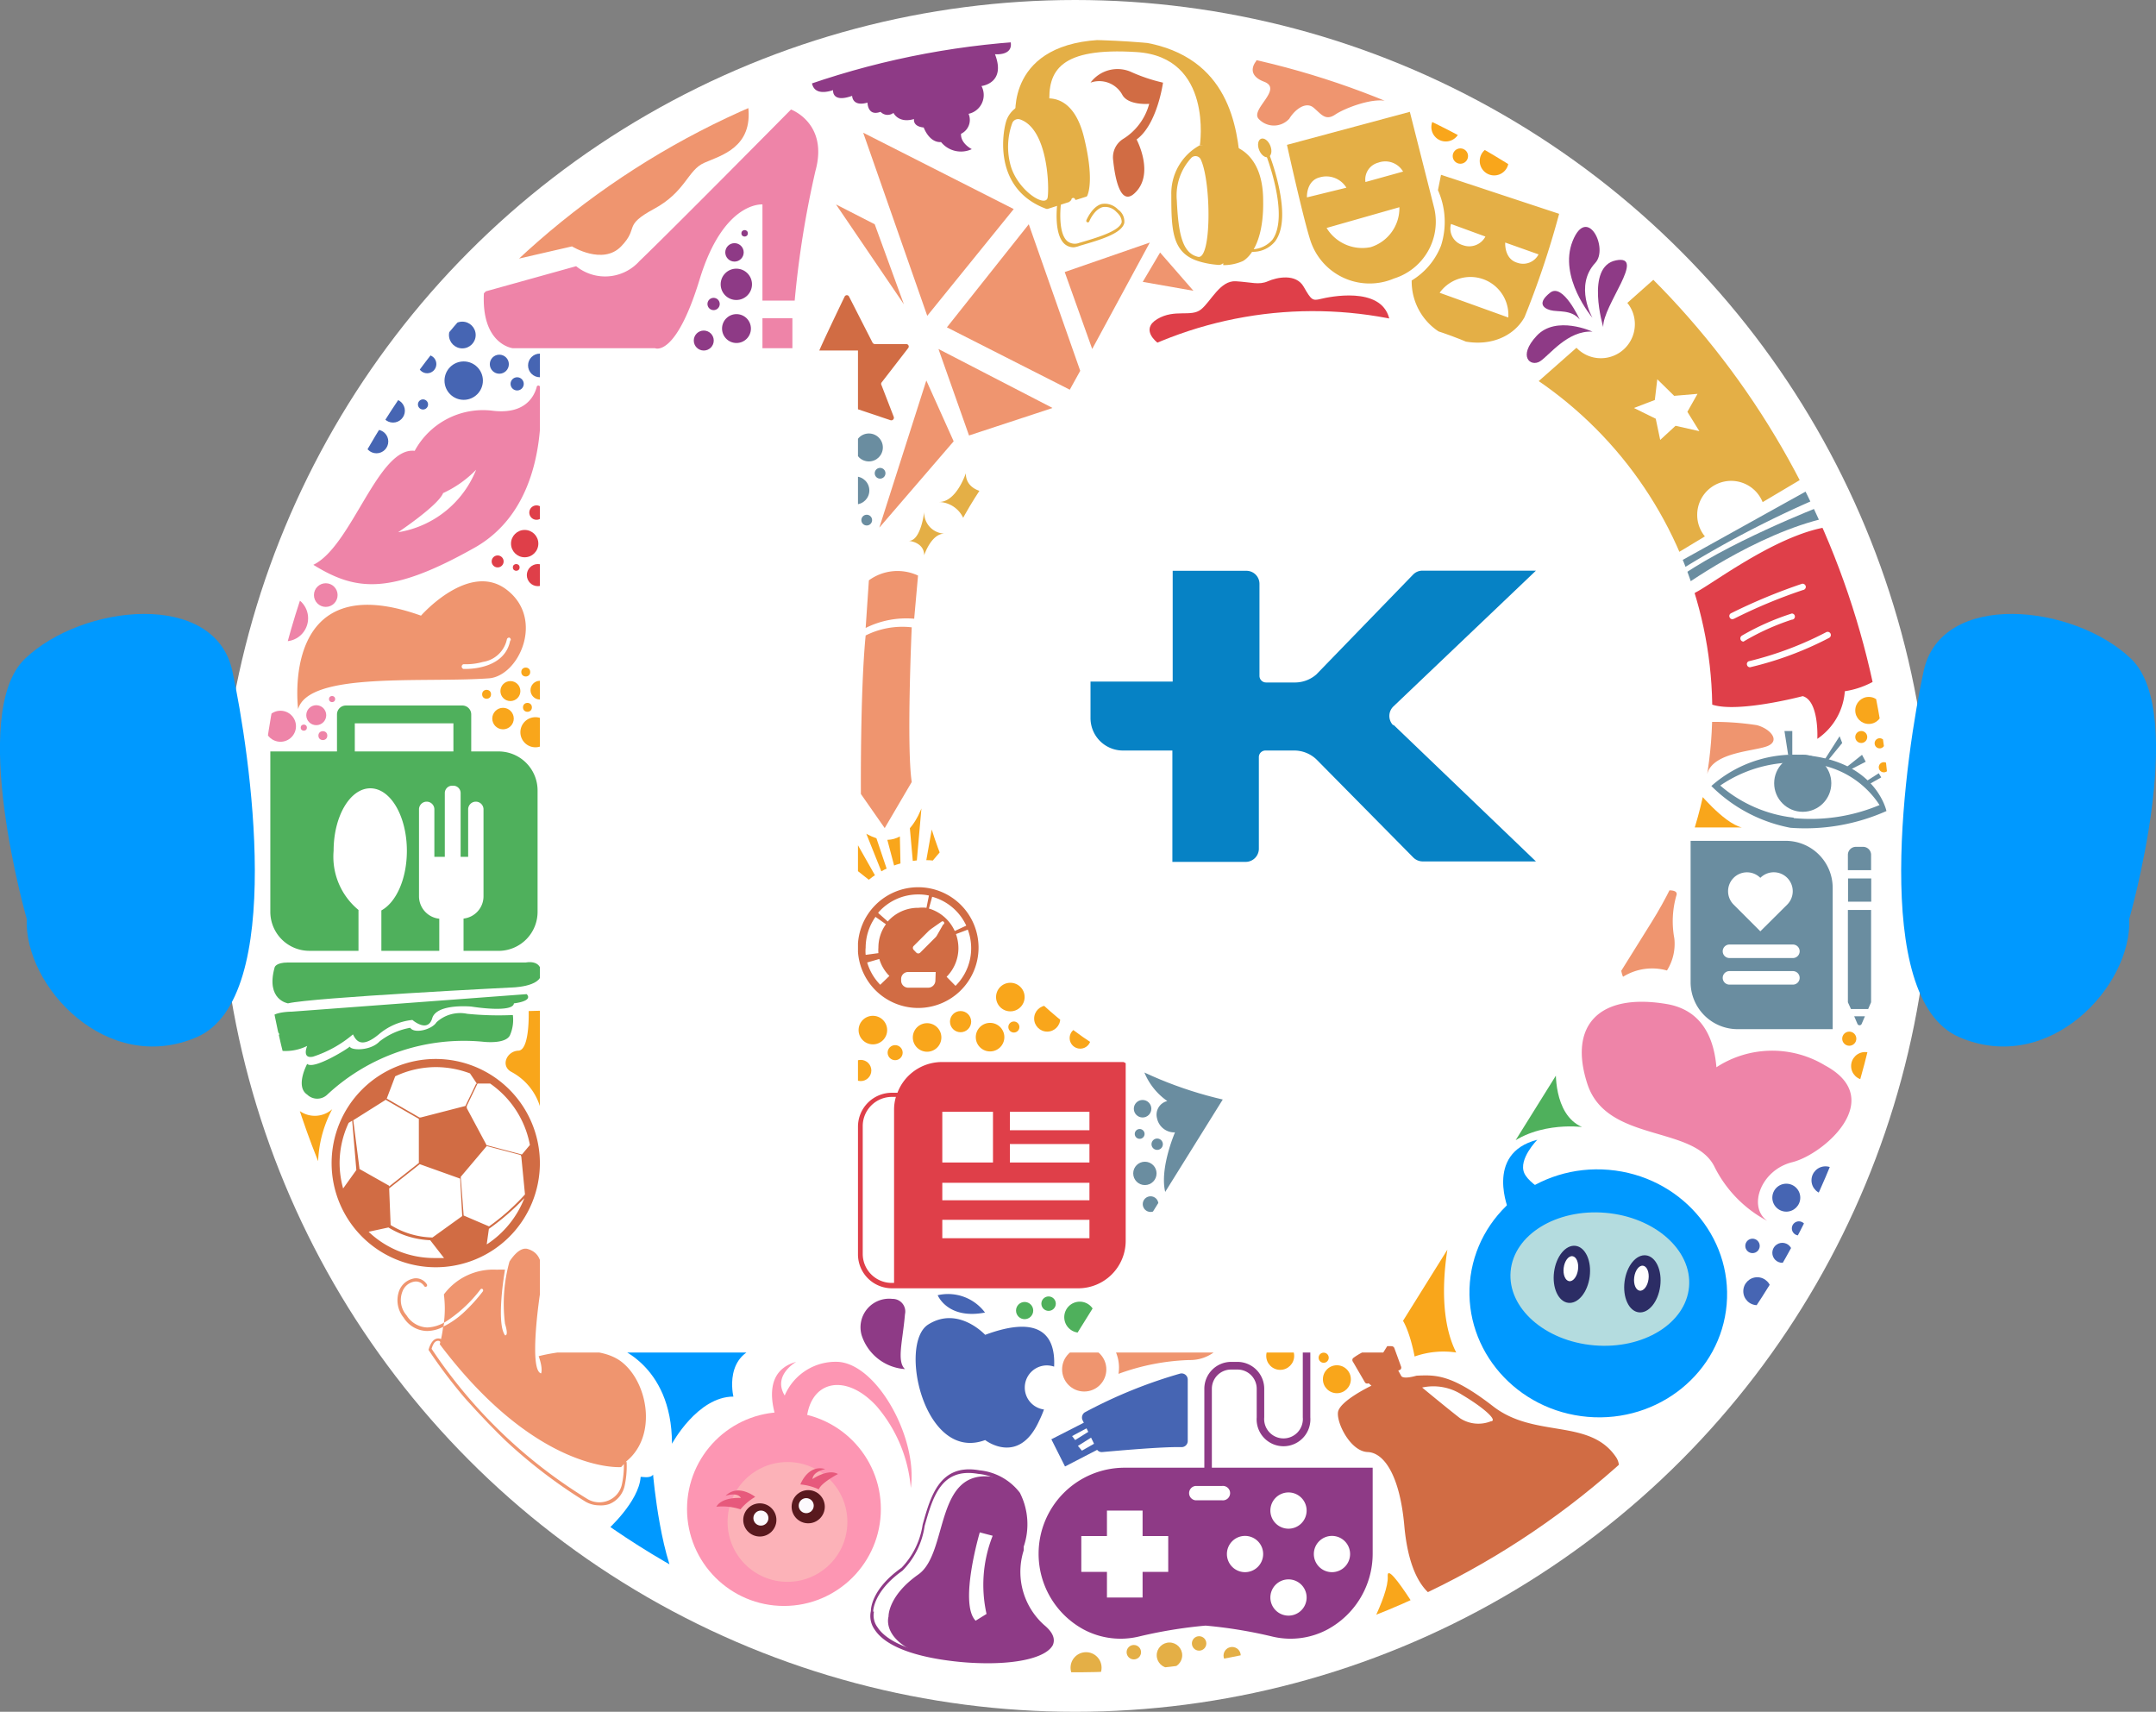 <svg xmlns="http://www.w3.org/2000/svg" xmlns:xlink="http://www.w3.org/1999/xlink" viewBox="0 0 140.37 111.44"><rect x="0" y="0" width="140.37" height="111.44" fill="#808080" stroke="none"/><defs><style>.cls-1{fill:none;}.cls-2{fill:#fff;}.cls-3{clip-path:url(#clip-path);}.cls-4{fill:#6a8da0;}.cls-5{fill:#d16c44;}.cls-6{fill:#ee84a8;}.cls-7{fill:#e4af46;}.cls-8{fill:#8e3a86;}.cls-9{fill:#df3f49;}.cls-10{fill:#4fb05c;}.cls-11{fill:#ef956f;}.cls-12{fill:#fd96b3;}.cls-13{fill:#fcb2b8;}.cls-14{fill:#59191e;}.cls-15{fill:#fdfafd;}.cls-16{fill:#e7597c;}.cls-17{fill:#4665b3;}.cls-18{fill:#f9a61b;}.cls-19{clip-path:url(#clip-path-2);}.cls-20{fill:#09f;}.cls-21{fill:#b4dcdf;}.cls-22{fill:#2c2d65;}.cls-23{fill:#0682c5;}</style><clipPath id="clip-path"><path class="cls-1" d="M70,2.59a53.14,53.14,0,1,0,53.14,53.13A53.13,53.13,0,0,0,70,2.59ZM55.86,25.79V88.05H35.15V22.82H55.86ZM107.55,60,90.06,88.05H69.35L79.61,71.58a25.78,25.78,0,0,1-7.9-3.28,22.5,22.5,0,0,1-2.38-1.67A26,26,0,1,1,107.55,60Z"/></clipPath><clipPath id="clip-path-2"><path class="cls-1" d="M60.29,51.69s-1,4.8-4.43,2.23l-.28,4.36a5.8,5.8,0,0,1,6.22-2.06Z"/></clipPath></defs><title>Asset 5</title><g id="Layer_2" data-name="Layer 2"><g id="Layer_1-2" data-name="Layer 1"><circle class="cls-2" cx="70" cy="55.72" r="55.72"/><g class="cls-3"><path class="cls-4" d="M116.26,54.74h-6.19v9.17A3.06,3.06,0,0,0,113.13,67h6.19V57.79A3.06,3.06,0,0,0,116.26,54.74Zm-3.39,2.41h0a1.23,1.23,0,0,1,1.74,0,1.23,1.23,0,1,1,1.75,1.74l-1.75,1.74-1.74-1.74h0A1.23,1.23,0,0,1,112.87,57.15Zm3.86,6.95H112.6a.44.44,0,0,1-.44-.44h0a.44.44,0,0,1,.44-.44h4.13a.44.44,0,0,1,.44.44h0A.44.44,0,0,1,116.73,64.1Zm0-1.73H112.6a.44.44,0,0,1-.44-.44h0a.44.44,0,0,1,.44-.44h4.13a.44.44,0,0,1,.44.44h0A.44.44,0,0,1,116.73,62.37Z"/><rect class="cls-4" x="120.32" y="57.19" width="1.51" height="1.51"/><path class="cls-4" d="M120.83,55.13h.47a.52.52,0,0,1,.52.52v1a0,0,0,0,1,0,0h-1.51a0,0,0,0,1,0,0v-1A.52.52,0,0,1,120.83,55.13Z"/><path class="cls-4" d="M120.72,66.16l.21.49a.15.15,0,0,0,.28,0l.21-.49Z"/><polygon class="cls-4" points="120.31 59.24 120.31 65.25 120.51 65.69 121.63 65.69 121.82 65.25 121.82 59.24 120.31 59.24"/><path class="cls-5" d="M28.37,68.94a6.78,6.78,0,1,0,6.78,6.78A6.79,6.79,0,0,0,28.37,68.94Zm6.13,5.6-.52.62h0l-2.23-.59-.06,0-1.3-2.43V72l.7-1.46,0,0h.82A6.26,6.26,0,0,1,34.5,74.54Zm-3.9-4.66.45.67-.05,0L30.3,72v0l-2.91.75-.08,0-2.13-1.23-.05.09,2.14,1.23h0v2.87l0,0-2,1.58.06.08,2-1.58,0,0,2.63.94h0l.14,2.56h.1L30,76.67v-.06l1.69-2h0l2.2.58.05.1.24,2.47,0,0a14.39,14.39,0,0,1-2.34,2.08l0,0-1.68-.72-2,1.44h-.07a5.36,5.36,0,0,1-2.66-.81l0-.07-.1-2.49-1.93-1.09,0-.06L23,72.93H23l2.16-1.36.57-1.5a6.21,6.21,0,0,1,2.66-.6A6.35,6.35,0,0,1,30.6,69.88ZM22.7,73.1l.23-.14.27,3.21h0l0,0-.86,1.2a6.27,6.27,0,0,1-.23-1.69A6.2,6.2,0,0,1,22.7,73.1ZM24,80.19l1.29-.28h0a5.62,5.62,0,0,0,2.72.83h0l.9,1.16q-.32,0-.63,0A6.19,6.19,0,0,1,24,80.19Zm7.69.81.14-1h0a15.71,15.71,0,0,0,2.31-2A6.35,6.35,0,0,1,31.71,81Z"/><path class="cls-6" d="M31.51,19l6-1.67A3,3,0,0,0,41.63,17c2.09-2,9.87-9.87,9.87-9.87s2.45.89,1.59,4a63,63,0,0,0-1.35,8.44h-2.1V13.31s-2.53-.23-4.09,4.88-2.9,4.48-2.9,4.48H33.39S31.3,22.44,31.51,19Z"/><rect class="cls-6" x="49.64" y="20.72" width="1.95" height="1.95"/><path class="cls-7" d="M93.38,13.56,91.79,7.28l-8,2.15S85,14.91,85.4,15.89a4.05,4.05,0,0,0,5.36,2.24A3.87,3.87,0,0,0,93.38,13.56Zm-8.29-.71s-.06-1.07.82-1.3a1.53,1.53,0,0,1,1.75.67Zm4.15,3.24a2.72,2.72,0,0,1-2.87-1.25l4.74-1.35A2.66,2.66,0,0,1,89.24,16.09Zm-.34-4.24a1.13,1.13,0,0,1,.83-1.26,1.34,1.34,0,0,1,1.62.58Z"/><path class="cls-7" d="M93.82,11.38l-.2,1a5.06,5.06,0,0,1,.2,3.61,4.61,4.61,0,0,1-1.91,2.27,3.9,3.9,0,0,0,2.28,3.61c2.38,1,4.32.15,5.07-1.23a57.71,57.71,0,0,0,2.25-6.72Zm.65,3.2,2.24.82a1.19,1.19,0,0,1-1.47.56A1.12,1.12,0,0,1,94.47,14.58Zm3.73,6.09-4.47-1.61a2.47,2.47,0,0,1,4.47,1.61Zm.57-3.57c-.85-.26-.77-1.31-.77-1.31l2.17.77A1.13,1.13,0,0,1,98.77,17.1Z"/><path class="cls-8" d="M78.9,95.55h0V90.41a1.25,1.25,0,0,1,1.25-1.25h.41a1.25,1.25,0,0,1,1.26,1.25v1.86a1.75,1.75,0,1,0,3.49,0V85.56a.25.25,0,0,0-.49,0v6.71a1.26,1.26,0,1,1-2.51,0V90.41a1.75,1.75,0,0,0-1.75-1.75h-.41a1.75,1.75,0,0,0-1.74,1.75v5.14H73.22a5.6,5.6,0,0,0-5.6,5.6h0a5.6,5.6,0,0,0,2.93,4.93,5.11,5.11,0,0,0,3.56.47,30.32,30.32,0,0,1,4.38-.72,30.1,30.1,0,0,1,4.38.72,5.11,5.11,0,0,0,3.56-.47,5.61,5.61,0,0,0,2.94-4.93v-5.6Zm-2.84,6.78H74.39V104H72.07v-1.67H70.4V100h1.67V98.34h2.32V100h1.67Zm1.76-4.66a.47.47,0,0,1,0-.93h1.73a.47.47,0,1,1,0,.93Zm3.24,4.68a1.18,1.18,0,1,1,1.18-1.18A1.18,1.18,0,0,1,81.06,102.35Zm2.83,2.83A1.18,1.18,0,1,1,85.07,104,1.18,1.18,0,0,1,83.89,105.18Zm0-5.66a1.18,1.18,0,1,1,1.18-1.18A1.18,1.18,0,0,1,83.89,99.52Zm2.83,2.83a1.18,1.18,0,1,1,1.18-1.18A1.18,1.18,0,0,1,86.72,102.35Z"/><path class="cls-9" d="M61.31,69.14a3.1,3.1,0,0,0-2.88,2h-.37a2.21,2.21,0,0,0-2.2,2.21v8.32a2.21,2.21,0,0,0,2.2,2.2H70.2a3.09,3.09,0,0,0,3.09-3.09V69.14Zm-3.1,3.1V83.52h-.15a1.89,1.89,0,0,1-1.89-1.89V73.31a1.9,1.9,0,0,1,1.89-1.9h.27A2.87,2.87,0,0,0,58.21,72.24Zm3.14.14h3.3v3.3h-3.3Zm9.58,8.23H61.35v-1.2h9.58Zm0-2.47H61.35V77h9.58Zm0-2.46H65.75v-1.2h5.18Zm0-2.1H65.75v-1.2h5.18Z"/><path class="cls-10" d="M32.49,48.92H30.68V46.51a.58.58,0,0,0-.58-.58H22.52a.58.58,0,0,0-.58.58v2.41H17.6V59.36a2.54,2.54,0,0,0,2.54,2.54h3.2V59.24a4.49,4.49,0,0,1-1.62-3.85c0-2.25,1.07-4.07,2.39-4.07s2.38,1.82,2.38,4.07c0,1.82-.69,3.35-1.66,3.88V61.9H28.6V59.81a1.47,1.47,0,0,1-1.32-1.46V52.69a.48.48,0,0,1,1,0v3.09h.68V51.63a.48.48,0,0,1,.48-.48h.08a.48.48,0,0,1,.47.48v4.15h.49V52.69a.48.48,0,0,1,1,0v5.66a1.46,1.46,0,0,1-1.3,1.45v2.1h2.39A2.54,2.54,0,0,0,35,59.36v-7.9A2.54,2.54,0,0,0,32.49,48.92Zm-9.39,0V47.09h6.42v1.83Z"/><polygon class="cls-11" points="56.2 8.64 60.37 20.56 66 13.61 56.2 8.64"/><polygon class="cls-11" points="66.98 14.6 61.65 21.31 69.65 25.37 70.33 24.14 66.98 14.6"/><polygon class="cls-11" points="69.32 17.71 71.11 22.72 74.86 15.79 69.32 17.71"/><polygon class="cls-11" points="75.53 16.44 74.4 18.35 77.7 18.93 75.53 16.44"/><polygon class="cls-11" points="61.1 22.72 68.53 26.56 63.09 28.35 61.1 22.72"/><polygon class="cls-11" points="60.31 24.77 62.09 28.73 57.25 34.35 60.31 24.77"/><polygon class="cls-11" points="54.43 13.31 58.85 19.81 56.95 14.6 54.43 13.31"/><circle class="cls-12" cx="51.04" cy="98.24" r="6.31"/><circle class="cls-13" cx="51.27" cy="99.08" r="3.9"/><path class="cls-12" d="M50.77,92.93s-1.68-3.52,1.07-4.27c0,0-1.56.87-.75,2.19a3.6,3.6,0,0,1,3.51-2.19c2.55.2,5.16,5,4.7,8.21a9.35,9.35,0,0,0-2.25-5.35c-2.09-2.25-4.48-1.59-4.55,1.19S51,93.7,50.77,92.93Z"/><circle class="cls-14" cx="52.62" cy="98.09" r="1.08"/><circle class="cls-15" cx="52.49" cy="98.02" r="0.49"/><path class="cls-16" d="M52.11,96.64s.49-1.33,1.62-1c0,0-.8.15-.83.65,0,0,1-.7,1.66-.33,0,0-1.1.57-1.25,1A3.61,3.61,0,0,0,52.11,96.64Z"/><circle class="cls-14" cx="49.47" cy="98.95" r="1.08"/><circle class="cls-15" cx="49.54" cy="98.83" r="0.49"/><path class="cls-16" d="M49.17,97.45s-1.1-.89-1.93-.07c0,0,.76-.27,1,.14,0,0-1.22-.09-1.6.57a3.83,3.83,0,0,1,1.57.17A3.55,3.55,0,0,1,49.17,97.45Z"/><path class="cls-7" d="M66.12,7.67s-.67-5,6-5.09c6.93-.06,8.2,4.28,8.55,7.22l-2.55-.34S79,3.71,74,3.39s-5.8,1.22-5.67,3.41C68.46,8.33,66.12,7.67,66.12,7.67Z"/><path class="cls-7" d="M70.59,9c-.77-3.26-2.82-2.54-2.92-2.5h0l-1,.27a1.72,1.72,0,0,0-1.14,1.06c-.26.76-.9,4.48,2.6,5.77h.08l1.4-.45a.05.05,0,0,0,0,0l.14-.13A.11.11,0,0,1,70,13h0a.12.12,0,0,0,.1,0l.63-.2a.12.12,0,0,0,.06-.06C70.86,12.57,71.23,11.65,70.59,9Zm-4.77,1.85A4.54,4.54,0,0,1,65.91,8a.41.41,0,0,1,.52-.22c1.79.64,1.89,4.37,1.78,5.07S66.32,12.45,65.82,10.85Z"/><path class="cls-7" d="M82.24,13.06c0-3.31-2.13-3.6-2.13-3.6h-2a3.57,3.57,0,0,0-1.85,3.23c0,2.37.06,3.82,1.85,4.34a5.61,5.61,0,0,0,1.16.21.42.42,0,0,0,.37-.11s0,.13,0,.13A3.06,3.06,0,0,0,80.91,17S82.3,16.37,82.24,13.06ZM78,16.72c-1-.23-1.28-1.44-1.38-3.66a3.6,3.6,0,0,1,.95-2.79.38.38,0,0,1,.62.14C78.86,11.88,78.89,16.92,78,16.72Z"/><path class="cls-5" d="M71,5.38a2.19,2.19,0,0,1,2.59-.72,11,11,0,0,0,2.13.72S75.35,8.1,74,9.08c0,0,1.21,2.26-.13,3.5-.93.87-1.28-1-1.4-2.18a1.41,1.41,0,0,1,.63-1.34,3.85,3.85,0,0,0,1.72-2.3s-1.34.12-1.74-.57A1.71,1.71,0,0,0,71,5.38Z"/><path class="cls-9" d="M75.35,22.3s-1.14-.85,0-1.53,2.2-.1,2.85-.63,1.24-1.89,2.26-1.83,1.5.26,2.09,0,1.83-.52,2.33.36.58.92,1.11.79,3.89-.85,4.45,1.24S75.35,22.3,75.35,22.3Z"/><path class="cls-11" d="M90.45,6.64c-.87-.38-2.87.38-3.52.82S86,7.4,85.51,7s-1.19.11-1.57.73a1.35,1.35,0,0,1-2,0c-.54-.62,1.62-1.93.36-2.41S81.77,4,81.77,4A3.38,3.38,0,0,1,86,2.14C89.26,2.9,90.45,6.64,90.45,6.64Z"/><path class="cls-7" d="M108.2,17.72l-2.25,2a2.18,2.18,0,0,1,.49,1.39,2.21,2.21,0,0,1-2.21,2.21,2.18,2.18,0,0,1-1.59-.68l-2.8,2.47,8.36,11.5L111,34.92a2.19,2.19,0,0,1-.5-1.39,2.21,2.21,0,0,1,4.26-.84l3.28-1.95S115,20.54,108.2,17.72Zm.89,10-1,.92-.29-1.38-1.42-.7,1.36-.52.16-1.35L109,25.77l1.52-.13-.66,1.17.78,1.26Z"/><path class="cls-6" d="M35.16,25.21a.11.11,0,0,0-.22,0C34.72,26,34,27,32,26.73a5.06,5.06,0,0,0-5,2.62c-2.39-.28-4.1,6.22-6.6,7.42,2.77,1.71,5,2,10.58-1.16C35.29,33.11,35.34,27.52,35.16,25.21Zm-9.24,9.44s2.61-1.74,2.93-2.55A7.17,7.17,0,0,0,31,30.58,6.6,6.6,0,0,1,25.92,34.65Z"/><path class="cls-10" d="M18.75,65.32s-1.46-.22-.87-2.34c0,0,.06-.32.87-.32H34.24s1-.22,1,.7-2,.93-2,.93S20.33,64.94,18.75,65.32Z"/><path class="cls-10" d="M19,65.86s-1.75,0-1.28.71l.47.76s-1,1.08.13,1.08A3.15,3.15,0,0,0,20,68.09s-.37.86.38.7a7.65,7.65,0,0,0,2.6-1.45c.17.32.47,1,1.68,0a4,4,0,0,1,2.19-.94s1,.87,1.29-.11,2.55-.76,2.55-.76,2.71.44,2.77-.21c0,0,1.28-.13.83-.6Z"/><path class="cls-10" d="M20,69.26s-.8,1.47,0,2a.94.94,0,0,0,1.31,0,13.05,13.05,0,0,1,10.15-3.44s1.44.18,1.74-.42a2.5,2.5,0,0,0,.19-1.32A20.57,20.57,0,0,1,30.42,66a2.28,2.28,0,0,0-2,.55c-.3.48-1.44.77-1.71.36a4.54,4.54,0,0,0-2,.89c-.58.62-1.85.6-1.94.33C22.81,68.17,20.43,69.68,20,69.26Z"/><path class="cls-11" d="M39,98a1.77,1.77,0,0,1-.88-.24A33.32,33.32,0,0,1,27.9,87.88l0,0v0s.13-.55.44-.7a.45.45,0,0,1,.39,0l0,0c.08.07,7.16,7,12,8l.07,0v.08a5.87,5.87,0,0,1-.14,1.5,1.65,1.65,0,0,1-1,1.16A1.71,1.71,0,0,1,39,98ZM28.1,87.81a32.71,32.71,0,0,0,10.15,9.78,1.51,1.51,0,0,0,1.37.09,1.47,1.47,0,0,0,.86-1,6,6,0,0,0,.14-1.37c-4.79-1.06-11.67-7.68-12-8a.24.24,0,0,0-.2,0C28.25,87.36,28.14,87.66,28.1,87.81Z"/><path class="cls-11" d="M40.39,88.6c-1.78-1.27-5.32-.31-5.32-.31.3.83.16,1.12.16,1.12-.78-.19-.17-4.69,0-5.64l0-.17c.17-1.45-.12-2.06-.87-2.29-.46-.13-.91.39-1.19.82a10.32,10.32,0,0,0-.29,4.05c.26.84,0,.75,0,.75-.58-.81-.05-4,0-4.27a4.44,4.44,0,0,0-.53,0,4,4,0,0,0-3.45,1.61,7.23,7.23,0,0,1,0,1.85,8.89,8.89,0,0,0,2.39-2.19.1.1,0,0,1,.14,0,.12.12,0,0,1,0,.15,10.84,10.84,0,0,1-1.16,1.29,5.6,5.6,0,0,1-1.42,1,7.21,7.21,0,0,1-.22,1.14c6.37,8.45,11.81,8,11.81,8l.37-.4C42.84,93.42,42.16,89.88,40.39,88.6Z"/><path class="cls-11" d="M28.92,86.1a2.43,2.43,0,0,1-1.1.32h0a1.65,1.65,0,0,1-1.35-.79,1.51,1.51,0,0,1-.26-1.57,1,1,0,0,1,.81-.63.64.64,0,0,1,.6.3.1.1,0,0,0,.17-.12.85.85,0,0,0-.79-.39A1.28,1.28,0,0,0,26,84a1.79,1.79,0,0,0,.28,1.78,1.84,1.84,0,0,0,1.52.87h0a2.34,2.34,0,0,0,1.07-.28Z"/><path class="cls-8" d="M64.32,108.28a18.92,18.92,0,0,1-2.31-.14c-1.85-.22-4.23-.76-5.07-2.06a1.51,1.51,0,0,1-.24-1.2c0-.18.07-1.46,2-2.82a5.13,5.13,0,0,0,1.37-2.8c.52-1.87,1.12-4,3.7-3.54a3.77,3.77,0,0,1,2.63,1.46,4.52,4.52,0,0,1,.25,3.51c0,.09,0,.17,0,.24a4.64,4.64,0,0,0,1.33,4.86c.69.57.69,1,.57,1.3C68.16,107.84,66.53,108.28,64.32,108.28Zm-7.42-3.36a1.28,1.28,0,0,0,.22,1c.44.69,1.65,1.58,4.91,2,2.74.32,5.84.06,6.27-.93.13-.31,0-.67-.51-1.07a4.85,4.85,0,0,1-1.4-5c0-.07,0-.16,0-.25a4.3,4.3,0,0,0-.22-3.34,3.53,3.53,0,0,0-2.49-1.38c-2.41-.42-2.95,1.52-3.48,3.39a5.18,5.18,0,0,1-1.45,2.92c-1.91,1.36-1.9,2.64-1.9,2.66h0Z"/><path class="cls-8" d="M67.86,105.86a4.73,4.73,0,0,1-1.37-5c.18-.9,1-3.39-1.19-4.58l-.51-.11c-4-.7-3,4.92-5,6.33s-1.94,2.74-1.94,2.74-.41,1.26,1.6,2.24A15.9,15.9,0,0,0,62,108C66.5,108.57,69.85,107.54,67.86,105.86Zm-3.63-.79-.71.44c-1.1-1.11.27-5.75.27-5.75l.84.22A8.69,8.69,0,0,0,64.23,105.07Z"/><path class="cls-17" d="M64.13,85.45a3,3,0,0,0-3.08-1.13S61.69,85.92,64.13,85.45Z"/><path class="cls-17" d="M66.72,90.33a1.44,1.44,0,0,1,1.44-1.44,1.5,1.5,0,0,1,.47.08c.1-2-.88-3.41-4.49-2.07,0,0-1.75-1.91-3.71-.67s-.26,9,3.71,7.52c0,0,2.16,1.69,3.5-1.22a7.75,7.75,0,0,0,.33-.77A1.44,1.44,0,0,1,66.72,90.33Z"/><path class="cls-8" d="M56.1,86.93a1.86,1.86,0,0,1,2-2.37.82.82,0,0,1,.82,1c-.15,1.77-.55,3.06,0,3.57A3.19,3.19,0,0,1,56.1,86.93Z"/><polygon class="cls-17" points="70.74 92.53 68.45 93.7 69.34 95.47 72.18 94 71.9 93.61 70.44 94.44 70.18 94.13 71.36 93.39 70.99 93.13 70 93.75 69.8 93.49 71.05 92.82 70.74 92.53"/><path class="cls-17" d="M70.47,92.43l.91,1.87a.38.38,0,0,0,.4.23c.92-.08,3.87-.35,5.14-.32a.4.4,0,0,0,.41-.4v-4a.4.4,0,0,0-.52-.38,31.39,31.39,0,0,0-6.19,2.52A.41.41,0,0,0,70.47,92.43Z"/><path class="cls-5" d="M89.1,90.05a12.27,12.27,0,0,1,2-.85.17.17,0,0,0,.12-.23l-.44-1.21a.2.2,0,0,0-.16-.12,3.88,3.88,0,0,0-2.53.78.19.19,0,0,0,0,.24L88.87,90A.18.18,0,0,0,89.1,90.05Z"/><path class="cls-5" d="M105.22,94.87c-1.72-2.56-5.29-1.21-8-3.31s-3.74-2.06-5-2c0,0-.88.27-1,0L91,89.16a10.24,10.24,0,0,0-2,.8l.29.25s-2.1,1-2.18,1.74.84,2.54,1.93,2.58,2.1,1.56,2.39,4.8,1.43,5,3.2,5S106.94,97.44,105.22,94.87Zm-8.16-2.34a2.18,2.18,0,0,1-2-.2c-.84-.65-2.47-2-2.47-2a3.44,3.44,0,0,1,2.61.48C96.66,91.68,97.54,92.5,97.06,92.53Z"/><path class="cls-6" d="M115.06,79.48a8.05,8.05,0,0,1-3.46-3.57c-1.39-2.67-7-1.52-8.25-5.34s.76-5.94,5.14-5.21c2.44.4,3.12,2.41,3.26,4.12a6.65,6.65,0,0,1,7.07-.12c4.06,2.18-.07,5.79-2.13,6.3S113.78,78.58,115.06,79.48Z"/><path class="cls-4" d="M118.08,49.23a8.12,8.12,0,0,0-6.66,1.94,9.91,9.91,0,0,0,5.15,2.72,13,13,0,0,0,6.25-1.09S122.21,49.83,118.08,49.23Zm-1.3,4A8.83,8.83,0,0,1,112,51.14a8.6,8.6,0,0,1,5.94-1.43,6,6,0,0,1,4.43,2.7A11.6,11.6,0,0,1,116.78,53.26Z"/><circle class="cls-4" cx="117.37" cy="50.99" r="1.86"/><polygon class="cls-4" points="116.42 49.14 116.18 47.59 116.69 47.59 116.69 49.13 116.42 49.14"/><polygon class="cls-4" points="118.69 49.62 119.77 47.93 119.94 48.37 118.92 49.62 118.69 49.62"/><polygon class="cls-4" points="120.11 50.03 121.23 49.14 121.47 49.59 120.28 50.2 120.11 50.03"/><polygon class="cls-4" points="121.47 50.88 122.32 50.34 122.48 50.61 121.47 51.18 121.47 50.88"/><path class="cls-11" d="M111.17,47a18.26,18.26,0,0,1,3.22.21c.88.24,1.52,1,.71,1.35s-3.49.38-3.93,1.76S109.75,47.42,111.17,47Z"/><path class="cls-9" d="M119.67,34.24c-3.39.11-8.1,3.73-9.24,4.31s-.65,6.2.67,7.14,6.27-.37,6.27-.37c1.08.31.95,2.78.95,2.78A4.09,4.09,0,0,0,120.11,45a5.6,5.6,0,0,0,2-.71S123.06,34.14,119.67,34.24Zm-6.88,6.07a.19.19,0,0,1-.18-.12.2.2,0,0,1,.1-.27A36.53,36.53,0,0,1,117.34,38a.22.22,0,0,1,.23.18.21.21,0,0,1-.18.23,33.86,33.86,0,0,0-4.51,1.88Zm.72,1.46a.21.21,0,0,1-.1-.39,16.27,16.27,0,0,1,3.25-1.44.2.2,0,1,1,0,.4,15.65,15.65,0,0,0-3.1,1.4A.19.19,0,0,1,113.51,41.77Zm5.59-.25a21.94,21.94,0,0,1-5.16,1.92h0a.2.2,0,0,1-.2-.16.19.19,0,0,1,.15-.24,22.09,22.09,0,0,0,5-1.88.21.21,0,0,1,.28.07A.21.21,0,0,1,119.1,41.52Z"/><path class="cls-8" d="M52.87,4.87s-.35,1.55,1.37,1c0,0-.1.85,1.24.37,0,0,0,.73,1,.44,0,0,0,.92.85.6a.63.63,0,0,0,.84.07s.32.7,1.34.4c0,0-.11.48.63.55,0,0,.35,1,1.13.95a1.67,1.67,0,0,0,2,.46s-.74-.37-.7-1a1,1,0,0,0,.49-1.3,1.25,1.25,0,0,0,.84-1.81s1.62-.17.88-2.07c0,0,1.27.13,1-.89S53.65,3.89,53.65,3.89Z"/><path class="cls-11" d="M56.57,37.78a3.16,3.16,0,0,1,3.2-.31l-.25,2.81a5.93,5.93,0,0,0-3.16.6Z"/><path class="cls-11" d="M56.36,41.37a5.32,5.32,0,0,1,3-.53s-.35,7.75,0,10.07l-1.76,3-1.55-2.22S56,45,56.36,41.37Z"/><path class="cls-5" d="M53.29,22.94c.18-.46,1.3-2.8,1.7-3.63a.16.16,0,0,1,.29,0l1.53,3a.19.19,0,0,0,.15.09H59a.16.16,0,0,1,.13.26l-1.74,2.25a.16.16,0,0,0,0,.16l.8,2.07a.17.17,0,0,1-.2.22l-2.77-.93a.23.23,0,0,1-.09-.08L53.3,23.08A.17.17,0,0,1,53.29,22.94Z"/><path class="cls-11" d="M108.22,58s1.12-.2.92.31a6.07,6.07,0,0,0-.13,2.78,3.25,3.25,0,0,1-.48,2.09,3.58,3.58,0,0,0-2.86.41,1.82,1.82,0,0,1,0-1.41C106,61.49,108.22,58,108.22,58Z"/><path class="cls-11" d="M33.33,16.94l3.91-.9s2,1.24,3.2,0,.07-1.32,2.14-2.44,2.18-2.52,3.27-3,3.19-1,2.86-3.68S35.62,13.48,33.33,16.94Z"/><path class="cls-7" d="M60.17,33.33s-.21,1.88-1,1.88c0,0,1,.08,1,.94,0,0,.45-1.41,1.32-1.41A1.37,1.37,0,0,1,60.17,33.33Z"/><path class="cls-7" d="M62.88,34.54s.28-2.49,1.31-2.49c0,0-1.31-.1-1.31-1.24,0,0-.6,1.87-1.74,1.87A1.8,1.8,0,0,1,62.88,34.54Z"/><path class="cls-10" d="M101.3,69.54s-.21,3,1.7,3.83c0,0-3.38-.45-5.37,1.71C97.63,75.08,99.19,70.48,101.3,69.54Z"/><circle class="cls-18" cx="121.18" cy="47.98" r="0.39"/><circle class="cls-18" cx="121.67" cy="46.25" r="0.88"/><circle class="cls-18" cx="122.38" cy="48.39" r="0.33"/><circle class="cls-18" cx="122.65" cy="49.95" r="0.33"/><path class="cls-4" d="M74.42,69.59A4.22,4.22,0,0,0,76,71.68a.91.91,0,0,0-.67,1.12,1.15,1.15,0,0,0,1.17.92S75.3,76.48,76,78s4.94-6.78,4.94-6.78l-1.78-3Z"/><circle class="cls-4" cx="74.91" cy="78.39" r="0.51"/><circle class="cls-4" cx="75.34" cy="74.49" r="0.37"/><circle class="cls-4" cx="74.2" cy="73.82" r="0.32"/><circle class="cls-4" cx="74.54" cy="76.39" r="0.76"/><circle class="cls-4" cx="74.39" cy="72.18" r="0.57"/><circle class="cls-18" cx="56.04" cy="69.69" r="0.69"/><circle class="cls-18" cx="70.33" cy="67.58" r="0.69"/><circle class="cls-18" cx="62.54" cy="66.51" r="0.69"/><circle class="cls-18" cx="56.83" cy="67.06" r="0.93"/><circle class="cls-18" cx="60.36" cy="67.54" r="0.93"/><circle class="cls-18" cx="65.78" cy="64.91" r="0.93"/><circle class="cls-18" cx="64.46" cy="67.52" r="0.93"/><circle class="cls-18" cx="58.28" cy="68.53" r="0.49"/><circle class="cls-18" cx="66.01" cy="66.86" r="0.36"/><circle class="cls-18" cx="68.18" cy="66.31" r="0.85"/><g class="cls-19"><polygon class="cls-18" points="58.24 56.45 57.68 54.33 58.58 54.12 58.63 56.36 58.24 56.45"/><polygon class="cls-18" points="59.44 56.17 59.19 53.38 59.99 52.64 59.68 56.16 59.44 56.17"/><polygon class="cls-18" points="57.77 56.68 57.04 54.51 56.34 54.12 57.38 56.72 57.77 56.68"/><polygon class="cls-18" points="57.05 57.13 55.73 54.8 55.55 56.47 56.7 57.38 57.05 57.13"/><polygon class="cls-18" points="60.27 56.22 60.76 53.45 61.45 55.17 60.54 56.25 60.27 56.22"/></g><circle class="cls-4" cx="56.57" cy="29.13" r="0.91"/><circle class="cls-4" cx="55.69" cy="31.93" r="0.91"/><circle class="cls-4" cx="57.3" cy="30.81" r="0.35"/><circle class="cls-4" cx="56.43" cy="33.86" r="0.35"/><circle class="cls-17" cx="30.1" cy="21.81" r="0.87"/><circle class="cls-17" cx="32.51" cy="23.71" r="0.62"/><circle class="cls-17" cx="33.67" cy="24.99" r="0.43"/><circle class="cls-17" cx="35.15" cy="23.79" r="0.77"/><circle class="cls-17" cx="30.19" cy="24.78" r="1.25"/><circle class="cls-17" cx="27.81" cy="23.7" r="0.6"/><circle class="cls-17" cx="27.54" cy="26.33" r="0.33"/><circle class="cls-17" cx="25.59" cy="26.74" r="0.77"/><circle class="cls-17" cx="24.51" cy="28.74" r="0.77"/><circle class="cls-6" cx="21.21" cy="38.74" r="0.77"/><circle class="cls-6" cx="18.56" cy="40.25" r="1.5"/><path class="cls-18" d="M34.42,65.82s.09,2.55-.67,2.58-1.19,1-.44,1.39a3.83,3.83,0,0,1,2,3c.06,1.58.22-7,.22-7Z"/><path class="cls-18" d="M19.49,72.31a1.7,1.7,0,0,0,2.14-.1,7.83,7.83,0,0,0-.88,4.51Z"/><circle class="cls-18" cx="31.68" cy="45.2" r="0.29"/><circle class="cls-18" cx="34.23" cy="43.75" r="0.29"/><circle class="cls-6" cx="19.78" cy="47.37" r="0.2"/><circle class="cls-6" cx="21.62" cy="45.51" r="0.2"/><circle class="cls-6" cx="21.02" cy="47.89" r="0.29"/><circle class="cls-18" cx="34.34" cy="46.05" r="0.29"/><circle class="cls-18" cx="33.23" cy="44.99" r="0.65"/><circle class="cls-6" cx="20.59" cy="46.56" r="0.65"/><circle class="cls-18" cx="32.75" cy="46.78" r="0.7"/><circle class="cls-6" cx="18.26" cy="47.28" r="1.01"/><circle class="cls-18" cx="35.15" cy="44.93" r="0.61"/><circle class="cls-18" cx="34.86" cy="47.67" r="0.98"/><path class="cls-8" d="M104.38,21.29s-1.18-3.94.83-4.34S104.34,19.89,104.38,21.29Z"/><path class="cls-8" d="M103.68,20.69s-2.24-2.63-1.29-5,2.36.49,1.47,1.43C102.48,18.61,103.68,20.69,103.68,20.69Z"/><path class="cls-8" d="M103.68,21.59s-2.36-1.09-3.63.27-.39,2.05.22,1.66S102.06,21.5,103.68,21.59Z"/><path class="cls-8" d="M102.85,20.8s-1.09-2.4-1.92-1.75-.49,1,0,1.14S102.3,20.13,102.85,20.8Z"/><circle class="cls-18" cx="94.13" cy="8.27" r="0.94"/><circle class="cls-18" cx="95.08" cy="10.16" r="0.5"/><circle class="cls-18" cx="97.28" cy="10.48" r="0.94"/><path class="cls-7" d="M69.91,16.1a.89.89,0,0,1-.59-.21c-.76-.66-.48-2.67-.47-2.76A.1.1,0,0,1,69,13a.11.11,0,0,1,.09.12s-.28,2,.4,2.58a.79.79,0,0,0,.78.11c1.17-.34,2.63-.77,2.76-1.35,0-.2-.07-.42-.35-.67a1,1,0,0,0-.87-.31c-.56.13-.89.92-.89.93a.1.1,0,0,1-.13.06.1.1,0,0,1-.06-.13s.37-.9,1-1.06a1.18,1.18,0,0,1,1.06.36.94.94,0,0,1,.41.87c-.16.69-1.55,1.1-2.9,1.49A1.43,1.43,0,0,1,69.91,16.1Z"/><path class="cls-7" d="M81.45,16.39a2.36,2.36,0,0,1-.37,0,.1.1,0,0,1,0-.2,1.83,1.83,0,0,0,1.76-.58C84,14,82.37,9.92,82.35,9.88a.1.1,0,0,1,.06-.13.1.1,0,0,1,.13.05,14.68,14.68,0,0,1,.71,2.31c.37,1.69.29,2.9-.23,3.6A1.85,1.85,0,0,1,81.45,16.39Z"/><ellipse class="cls-7" cx="82.34" cy="9.62" rx="0.39" ry="0.64" transform="translate(2.46 31.79) rotate(-22.17)"/><circle class="cls-8" cx="47.82" cy="16.43" r="0.6"/><circle class="cls-8" cx="48.48" cy="15.19" r="0.21"/><circle class="cls-8" cx="47.94" cy="18.51" r="1.02"/><circle class="cls-8" cx="46.46" cy="19.79" r="0.4"/><circle class="cls-8" cx="47.95" cy="21.39" r="0.94"/><circle class="cls-8" cx="45.82" cy="22.17" r="0.65"/><path class="cls-11" d="M33,38.4c-2.45-1.9-5.59,1.68-5.59,1.68-9.23-3.31-8,6.08-8,6.08.71-2.45,8.14-1.69,12.43-2C33.79,44,35.47,40.3,33,38.4Zm.22,3.29c-.33,1.75-2.39,1.86-2.92,1.86h-.12a.16.16,0,0,1,0-.31,4.11,4.11,0,0,0,1.27-.15A1.88,1.88,0,0,0,33,41.63a.15.15,0,0,1,.17-.12A.16.16,0,0,1,33.25,41.69Z"/><circle class="cls-9" cx="32.4" cy="36.55" r="0.39"/><circle class="cls-9" cx="34.16" cy="35.39" r="0.89"/><circle class="cls-9" cx="33.61" cy="36.94" r="0.22"/><circle class="cls-9" cx="35.02" cy="37.44" r="0.72"/><circle class="cls-9" cx="34.93" cy="33.37" r="0.47"/><circle class="cls-10" cx="70.3" cy="85.75" r="1.01"/><circle class="cls-7" cx="70.71" cy="108.57" r="1.01"/><circle class="cls-11" cx="70.59" cy="89.15" r="1.44"/><circle class="cls-18" cx="83.35" cy="88.27" r="0.91"/><circle class="cls-18" cx="87.04" cy="89.79" r="0.91"/><circle class="cls-17" cx="116.3" cy="77.97" r="0.91"/><circle class="cls-18" cx="121.43" cy="69.4" r="0.91"/><circle class="cls-17" cx="114.41" cy="84.06" r="0.91"/><circle class="cls-17" cx="118.85" cy="76.84" r="0.91"/><circle class="cls-17" cx="114.1" cy="81.11" r="0.47"/><circle class="cls-17" cx="117.12" cy="79.97" r="0.46"/><circle class="cls-18" cx="120.4" cy="67.62" r="0.46"/><circle class="cls-17" cx="116.04" cy="81.56" r="0.65"/><circle class="cls-18" cx="86.18" cy="88.39" r="0.33"/><circle class="cls-10" cx="68.27" cy="84.87" r="0.47"/><circle class="cls-7" cx="78.07" cy="106.99" r="0.47"/><circle class="cls-7" cx="73.82" cy="107.56" r="0.47"/><circle class="cls-10" cx="66.71" cy="85.32" r="0.56"/><circle class="cls-7" cx="80.22" cy="107.78" r="0.56"/><circle class="cls-7" cx="76.14" cy="107.76" r="0.83"/><path class="cls-11" d="M72.53,87.78a2.56,2.56,0,0,1,.29,1.66,14.69,14.69,0,0,1,4.62-.9,2.6,2.6,0,0,0,2.47-1.64Z"/><path class="cls-18" d="M94.43,80.33s-1.15,4.72.38,7.72a5.65,5.65,0,0,0-2.71.26s-.47-2.65-1.34-2.9S94.43,80.33,94.43,80.33Z"/><path class="cls-18" d="M88.51,107.26s1.93-3.35,1.84-4.64,2.94,3.91,2.94,3.91Z"/><path class="cls-4" d="M109.35,38.34s4.91-3.6,9.62-4.64l-.38-.76s-6.44,2.49-9.62,4.91Z"/><path class="cls-4" d="M109,37.36a67.83,67.83,0,0,1,9.23-4.87l-.29-.7-9.21,5.12Z"/><path class="cls-20" d="M39.91,87.61s3.84,1.1,3.84,6.38c0,0,1.66-3.07,4-3.07,0,0-.71-2.87,2-3.31C51.68,87.31,39.91,87.61,39.91,87.61Z"/><path class="cls-20" d="M42.52,96s.51,6,2,7.78l-5-4.16s2.08-1.85,2.19-3.47C41.75,96.12,42.33,96.28,42.52,96Z"/><path class="cls-18" d="M110.41,51.37s1.78,2.22,3,2.5h-4.11Z"/><path class="cls-5" d="M59.79,57.76a3.93,3.93,0,1,0,3.92,3.93A3.93,3.93,0,0,0,59.79,57.76Zm-2.6,1.64a3.44,3.44,0,0,1,2.6-1.17,3.17,3.17,0,0,1,.69.07h0l-.16.8h0a2.24,2.24,0,0,0-.52,0,2.62,2.62,0,0,0-2,.89h0l-.62-.55Zm-.83,2.76a2.42,2.42,0,0,1,0-.47,3.48,3.48,0,0,1,.64-2h0l.68.48h0a2.58,2.58,0,0,0-.49,1.52,2.19,2.19,0,0,0,0,.36h0l-.81.11Zm1.54,1.38-.59.57h0a3.48,3.48,0,0,1-.85-1.45h0l.79-.23h0a2.56,2.56,0,0,0,.65,1.1Zm3,.3a.47.47,0,0,1-.46.46H59.13a.46.46,0,0,1-.46-.46v-.1a.45.45,0,0,1,.46-.46h1.79Zm.51-3.66L61,60.9a.62.62,0,0,1-.09.12l-1,1a.18.18,0,0,1-.25,0l-.18-.19a.18.18,0,0,1,0-.24l1-1,.15-.12L61.3,60A.1.1,0,0,1,61.43,60.18Zm-.94-1h0l.22-.8h0a3.45,3.45,0,0,1,2.22,1.88h0l-.75.35A2.68,2.68,0,0,0,60.49,59.15Zm1.74,5-.58-.59a2.65,2.65,0,0,0,.77-1.86,2.82,2.82,0,0,0-.16-.92h0l.77-.29a3.45,3.45,0,0,1-.8,3.66Z"/><path class="cls-20" d="M98.26,78.88s-1.66-3.79,1.83-4.68c0,0-1.25,1.26-.85,2.17s2.64,1.92,2.64,1.92Z"/><ellipse class="cls-20" cx="104.07" cy="84.2" rx="8.07" ry="8.39" transform="translate(11.26 180.68) rotate(-85.09)"/><ellipse class="cls-21" cx="104.16" cy="83.28" rx="4.33" ry="5.83" transform="translate(12.27 179.92) rotate(-85.09)"/><ellipse class="cls-22" cx="102.34" cy="82.96" rx="1.87" ry="1.17" transform="translate(6.81 173.68) rotate(-82.55)"/><ellipse class="cls-2" cx="102.27" cy="82.6" rx="0.82" ry="0.47" transform="translate(7.11 173.29) rotate(-82.55)"/><ellipse class="cls-22" cx="106.94" cy="83.58" rx="1.87" ry="1.17" transform="translate(10.19 178.78) rotate(-82.55)"/><ellipse class="cls-2" cx="106.87" cy="83.22" rx="0.82" ry="0.47" transform="translate(10.49 178.39) rotate(-82.55)"/></g><path class="cls-23" d="M90.72,47.18h0L100,56.08H92.62a.88.88,0,0,1-.6-.25l-6.31-6.39a2.1,2.1,0,0,0-1.45-.58H82.39a.43.43,0,0,0-.43.41h0v6a.86.86,0,0,1-.85.84H76.33V48.86H73.1A2.11,2.11,0,0,1,71,46.74h0V44.37h5.35V37.16h4.83A.85.85,0,0,1,82,38v6h0a.43.43,0,0,0,.43.43h1.93a2.12,2.12,0,0,0,1.34-.52L92,37.41h0a.84.84,0,0,1,.61-.26H100L90.71,46a.86.86,0,0,0,0,1.22Z"/><path class="cls-20" d="M1.74,59.82S-2.1,46.46,1.62,42.89s12.37-4.49,13.51.8S18.66,65,12.81,67.52,1.56,64.21,1.74,59.82Z"/><path class="cls-20" d="M138.63,59.82s3.84-13.36.12-16.93-12.37-4.49-13.51.8S121.71,65,127.56,67.52,138.81,64.21,138.63,59.82Z"/></g></g></svg>